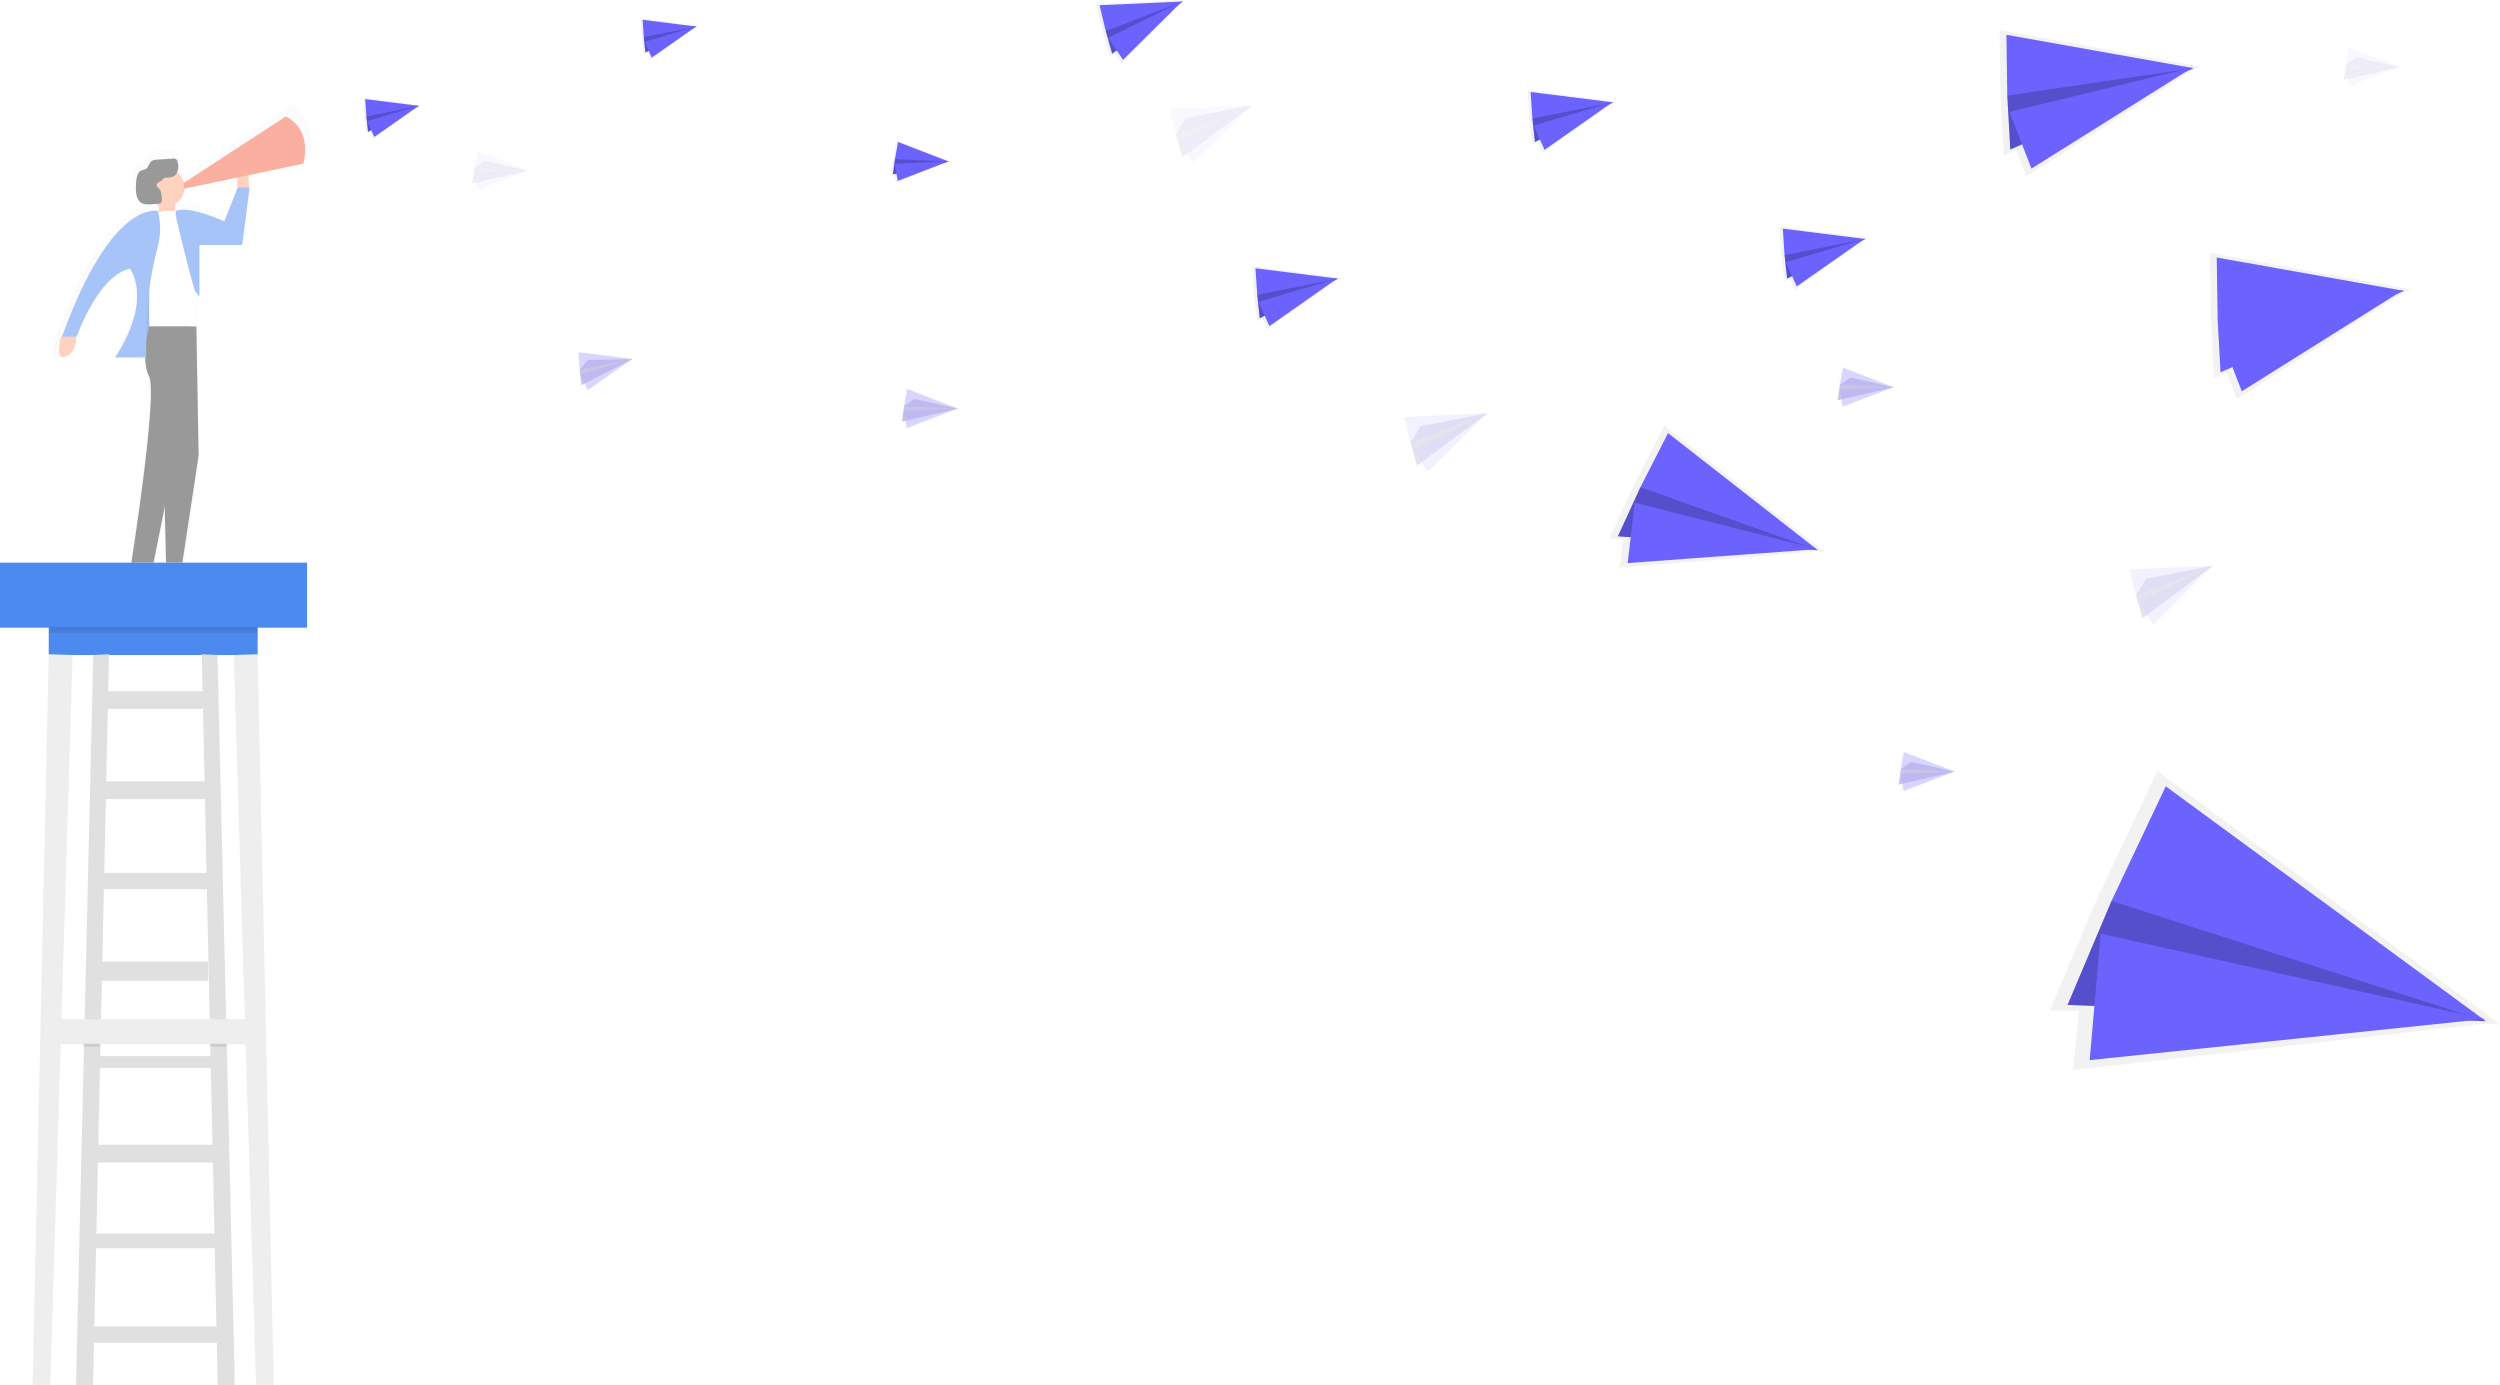 <svg width="397" height="220" viewBox="0 0 397 220" fill="none" xmlns="http://www.w3.org/2000/svg">
<g id="undraw_news_go0e 1">
<g id="man" opacity="0.5">
<path id="Vector" opacity="0.5" d="M46.19 16.739L29.229 27.796C29.063 27.113 28.676 26.502 28.129 26.061C28.327 25.528 28.36 24.947 28.221 24.396C28.196 24.237 28.134 24.086 28.041 23.955C27.953 23.873 27.847 23.813 27.731 23.781C27.615 23.749 27.493 23.745 27.376 23.77L24.682 23.946C24.368 23.931 24.058 24.021 23.801 24.202C23.423 24.519 23.308 25.184 22.921 25.466C22.661 25.651 22.331 25.634 22.041 25.779C21.42 26.109 21.284 27.1 21.235 27.907C21.169 29.008 21.174 30.303 21.891 30.99C22.415 31.479 23.141 31.431 23.801 31.395L24.466 31.343C24.634 31.442 24.811 31.526 24.994 31.594V32.532H24.871C24.871 32.532 17.269 30.329 8.918 53.342H8.773C8.773 53.342 7.541 57.527 9.513 56.791C11.229 56.148 11.274 54.003 11.243 53.465H11.357C11.357 53.465 14.804 43.369 20.218 42.135C20.218 42.135 24.158 47.06 17.758 56.91H22.767C22.751 58.012 22.973 59.105 23.419 60.113C24.893 63.068 20.465 91.142 20.465 91.142H24.158L26.016 81.839L26.249 91.142H28.956L31.663 73.253L31.294 51.703V46.122L31.787 46.778V38.157H38.922L40.155 28.554H40.027C40.057 27.883 40.029 27.211 39.943 26.545L49.144 24.611C50.592 18.457 46.19 16.739 46.19 16.739ZM38.134 28.704L35.977 34.224C35.977 34.224 30.07 31.514 27.856 32.501H27.732V31.329C28.185 31.067 28.567 30.698 28.844 30.255C29.121 29.811 29.285 29.305 29.322 28.783L38.191 26.92C38.077 27.506 38.056 28.107 38.13 28.7L38.134 28.704Z" fill="url(#paint0_linear)"/>
<g id="trousers">
<path id="Vector_2" d="M25.201 44.888H23.093V55.448H25.201V44.888Z" fill="#4D8AF0"/>
<path id="Vector_3" opacity="0.1" d="M25.201 44.888H23.093V55.448H25.201V44.888Z" fill="black"/>
<path id="Vector_4" d="M23.678 51.809C23.678 51.809 22.27 56.972 23.678 59.787C25.087 62.602 20.865 89.35 20.865 89.35H24.387L29.427 64.126L30.246 51.791L23.678 51.809Z" fill="#333333"/>
<path id="Vector_5" d="M31.183 51.809L31.536 72.337L28.956 89.35H26.377L25.439 51.809H31.183Z" fill="#333333"/>
</g>
<g id="body">
<path id="Vector_6" d="M39.477 30.118C39.477 30.118 39.758 26.048 38.491 26.942C37.223 27.836 37.769 30.369 37.769 30.369L39.477 30.118Z" fill="#FDA57D"/>
<path id="Vector_7" d="M9.728 53.333C9.728 53.333 8.557 57.32 10.433 56.619C12.308 55.919 12.075 53.333 12.075 53.333H9.728Z" fill="#FDA57D"/>
<path id="Vector_8" d="M27.785 31.981H25.206V34.329H27.785V31.981Z" fill="#FDA57D"/>
<path id="Vector_9" d="M26.209 33.51H28.648C29.319 33.51 29.963 33.777 30.438 34.252C30.912 34.727 31.179 35.371 31.179 36.043V51.809H23.696V36.043C23.696 35.374 23.96 34.733 24.431 34.258C24.902 33.783 25.541 33.515 26.209 33.51Z" fill="white"/>
<path id="Vector_10" d="M26.258 32.801C27.94 32.801 29.304 31.436 29.304 29.752C29.304 28.069 27.94 26.704 26.258 26.704C24.575 26.704 23.212 28.069 23.212 29.752C23.212 31.436 24.575 32.801 26.258 32.801Z" fill="#FDA57D"/>
<path id="Vector_11" d="M25.087 33.51C25.087 33.51 17.819 31.4 9.847 53.452H12.193C12.193 53.452 15.477 43.831 20.632 42.659C20.632 42.659 24.383 47.351 18.286 56.756H23.212V53.611C23.183 48.843 23.775 44.093 24.972 39.479C25.537 37.534 25.577 35.475 25.087 33.51Z" fill="#4D8AF0"/>
<path id="Vector_12" d="M27.9 33.51V34.215C27.9 34.215 29.542 41.488 30.946 46.179L31.663 47.135V38.906H38.464L39.635 29.757H37.76L35.625 35.149C35.625 35.149 30.008 32.567 27.9 33.51Z" fill="#4D8AF0"/>
<path id="Vector_13" d="M25.76 28.589C25.823 28.488 25.9 28.396 25.989 28.316C26.077 28.265 26.178 28.237 26.28 28.237C26.918 28.184 27.653 28.171 28.041 27.567C28.325 27.026 28.394 26.396 28.234 25.805C28.213 25.647 28.154 25.496 28.062 25.365C27.979 25.286 27.878 25.229 27.767 25.199C27.657 25.168 27.541 25.165 27.429 25.189L24.862 25.356C24.569 25.345 24.28 25.43 24.039 25.598C23.678 25.902 23.573 26.532 23.194 26.805C22.943 26.982 22.631 26.964 22.366 27.105C21.776 27.418 21.649 28.352 21.6 29.131C21.539 30.18 21.539 31.413 22.226 32.052C22.723 32.519 23.414 32.492 24.044 32.44L25.214 32.343C25.333 32.346 25.448 32.31 25.545 32.241C25.619 32.142 25.671 32.029 25.698 31.908C25.726 31.787 25.727 31.662 25.703 31.541C25.672 30.951 25.611 30.281 25.223 29.92C25.131 29.85 25.047 29.77 24.972 29.682C24.554 29.03 25.54 28.88 25.76 28.589Z" fill="#333333"/>
<g id="ding">
<path id="Vector_14" d="M45.367 18.502C45.367 18.502 49.588 20.145 48.179 25.99L29.189 29.977V29.039L45.367 18.502Z" fill="#F55F44"/>
</g>
</g>
</g>
<g id="tower">
<path id="Vector_15" d="M40.916 98.97H7.739V104.014H40.916V98.97Z" fill="#4D8AF0"/>
<path id="Vector_16" d="M7.739 103.895L3.984 274H6.33L11.529 104.014L7.739 103.895Z" fill="#EEEEEE"/>
<path id="Vector_17" d="M40.912 103.895L44.662 274H42.321L37.122 104.014L40.912 103.895Z" fill="#EEEEEE"/>
<path id="Vector_18" d="M14.808 104.014L10.785 274H13.598L17.313 103.895L14.808 104.014Z" fill="#E0E0E0"/>
<path id="Vector_19" d="M34.542 104.014L38.57 274H35.753L32.042 103.895L34.542 104.014Z" fill="#E0E0E0"/>
<path id="Vector_20" d="M35.405 210.65H14.069V213.231H35.405V210.65Z" fill="#E0E0E0"/>
<path id="Vector_21" d="M35.405 195.87H14.069V198.218H35.405V195.87Z" fill="#E0E0E0"/>
<path id="Vector_22" d="M35.405 181.792H14.773V184.606H35.405V181.792Z" fill="#E0E0E0"/>
<path id="Vector_23" d="M34.701 167.713H14.773V169.589H34.701V167.713Z" fill="#E0E0E0"/>
<path id="Vector_24" d="M33.059 152.7H15.473V155.748H33.059V152.7Z" fill="#E0E0E0"/>
<path id="Vector_25" d="M33.759 138.621H15.473V141.202H33.759V138.621Z" fill="#E0E0E0"/>
<path id="Vector_26" d="M33.759 124.075H15.473V126.89H33.759V124.075Z" fill="#E0E0E0"/>
<path id="Vector_27" d="M33.059 109.763H16.41V112.578H33.059V109.763Z" fill="#E0E0E0"/>
<path id="Vector_28" d="M48.765 89.35H0V99.675H48.765V89.35Z" fill="#4D8AF0"/>
<path id="Vector_29" opacity="0.1" d="M40.912 99.556H7.853V100.495H40.912V99.556Z" fill="black"/>
<path id="Vector_30" d="M40.797 161.849H7.739V165.836H40.797V161.849Z" fill="#EEEEEE"/>
<path id="Vector_31" opacity="0.1" d="M35.99 165.722H33.411V166.193H35.99V165.722Z" fill="black"/>
<path id="Vector_32" opacity="0.1" d="M15.825 165.722H13.245V166.193H15.825V165.722Z" fill="black"/>
</g>
<g id="paperplane20">
<path id="Vector_33" d="M66.536 16.894L66.866 16.726L66.787 16.718L66.813 16.7L66.765 16.713L57.679 15.537L57.873 18.546L58.159 21.215L58.718 20.929L59.237 22.109L66.536 16.894Z" fill="url(#paint1_linear)"/>
<path id="Vector_34" d="M58.176 18.488L58.441 20.933L66.562 16.814L59.51 16.969L58.176 18.488Z" fill="#6C63FF"/>
<path id="Vector_35" opacity="0.2" d="M58.176 18.488L58.441 20.933L66.562 16.814L59.51 16.969L58.176 18.488Z" fill="black"/>
<path id="Vector_36" d="M57.996 15.735L66.562 16.814L58.176 18.488L57.996 15.735Z" fill="#6C63FF"/>
<path id="Vector_37" d="M59.444 21.744L66.514 16.788L58.317 19.229L59.444 21.744Z" fill="#6C63FF"/>
</g>
<g id="paperplane19">
<path id="Vector_38" d="M110.586 4.299L110.916 4.132L110.837 4.119L110.863 4.101L110.815 4.119L101.725 2.943L101.923 5.951L102.209 8.621L102.768 8.335L103.288 9.515L110.586 4.299Z" fill="url(#paint2_linear)"/>
<path id="Vector_39" d="M102.227 5.894L102.491 8.339L110.613 4.22L103.561 4.374L102.227 5.894Z" fill="#6C63FF"/>
<path id="Vector_40" opacity="0.2" d="M102.227 5.894L102.491 8.339L110.613 4.22L103.561 4.374L102.227 5.894Z" fill="black"/>
<path id="Vector_41" d="M102.046 3.141L110.613 4.22L102.227 5.894L102.046 3.141Z" fill="#6C63FF"/>
<path id="Vector_42" d="M103.495 9.15L110.564 4.194L102.368 6.63L103.495 9.15Z" fill="#6C63FF"/>
</g>
<g id="paperplane18">
<path id="Vector_43" d="M187.766 0.37L188.219 0.031L188.1 0.035L188.131 0L188.065 0.035L174.071 0.612L175.145 5.097L176.263 9.039L177.034 8.462L178.117 10.105L187.766 0.37Z" fill="url(#paint3_linear)"/>
<path id="Vector_44" d="M175.59 4.929L176.616 8.542L187.788 0.238L177.206 2.295L175.59 4.929Z" fill="#6C63FF"/>
<path id="Vector_45" opacity="0.2" d="M175.59 4.929L176.616 8.542L187.788 0.238L177.206 2.295L175.59 4.929Z" fill="black"/>
<path id="Vector_46" d="M174.608 0.828L187.788 0.238L175.59 4.929L174.608 0.828Z" fill="#6C63FF"/>
<path id="Vector_47" d="M178.337 9.506L187.709 0.211L175.991 6.004L178.337 9.506Z" fill="#6C63FF"/>
</g>
<g id="paperplane17">
<path id="Vector_48" d="M150.618 25.73L150.979 25.647L150.904 25.62L150.935 25.607H150.882L142.346 22.277L141.814 25.246L141.448 27.902L142.06 27.761L142.276 29.03L150.618 25.73Z" fill="url(#paint4_linear)"/>
<path id="Vector_49" d="M142.122 25.264L141.787 27.695L150.662 25.66L143.781 24.109L142.122 25.264Z" fill="#6C63FF"/>
<path id="Vector_50" opacity="0.2" d="M142.122 25.264L141.787 27.695L150.662 25.66L143.781 24.109L142.122 25.264Z" fill="black"/>
<path id="Vector_51" d="M142.61 22.546L150.662 25.66L142.122 25.264L142.61 22.546Z" fill="#6C63FF"/>
<path id="Vector_52" d="M142.566 28.726L150.622 25.62L142.078 26.012L142.566 28.726Z" fill="#6C63FF"/>
</g>
<g id="paperplane16" opacity="0.5">
<path id="Vector_53" opacity="0.5" d="M100.422 57.104L100.748 56.932L100.673 56.923L100.695 56.906L100.647 56.919L91.561 55.743L91.759 58.756L92.045 61.421L92.604 61.135L93.119 62.315L100.422 57.104Z" fill="url(#paint5_linear)"/>
<path id="Vector_54" opacity="0.5" d="M92.063 58.699L92.327 61.139L100.448 57.02L93.397 57.174L92.063 58.699Z" fill="#6C63FF"/>
<path id="Vector_55" opacity="0.2" d="M92.063 58.699L92.327 61.139L100.448 57.02L93.397 57.174L92.063 58.699Z" fill="black"/>
<path id="Vector_56" opacity="0.5" d="M91.882 55.941L100.448 57.02L92.063 58.699L91.882 55.941Z" fill="#6C63FF"/>
<path id="Vector_57" opacity="0.5" d="M93.331 61.95L100.4 56.994L92.204 59.434L93.331 61.95Z" fill="#6C63FF"/>
</g>
<g id="paperplane15" opacity="0.2">
<path id="Vector_58" opacity="0.2" d="M198.898 16.841L199.352 16.497L199.233 16.502L199.268 16.471L199.198 16.506L185.208 17.079L186.282 21.563L187.396 25.51L188.166 24.933L189.254 26.576L198.898 16.841Z" fill="url(#paint6_linear)"/>
<path id="Vector_59" opacity="0.2" d="M186.723 21.4L187.748 25.008L198.92 16.709L188.338 18.766L186.723 21.4Z" fill="#6C63FF"/>
<path id="Vector_60" opacity="0.2" d="M186.723 21.4L187.748 25.008L198.92 16.709L188.338 18.766L186.723 21.4Z" fill="black"/>
<path id="Vector_61" opacity="0.2" d="M185.741 17.299L198.92 16.709L186.723 21.4L185.741 17.299Z" fill="#6C63FF"/>
<path id="Vector_62" opacity="0.2" d="M189.469 25.977L198.841 16.682L187.123 22.475L189.469 25.977Z" fill="#6C63FF"/>
</g>
<g id="paperplane14" opacity="0.3">
<path id="Vector_63" opacity="0.3" d="M236.174 65.764L236.623 65.425L236.504 65.43L236.54 65.394L236.469 65.43L222.48 66.007L223.554 70.491L224.672 74.438L225.438 73.857L226.525 75.504L236.174 65.764Z" fill="url(#paint7_linear)"/>
<path id="Vector_64" opacity="0.3" d="M223.994 70.324L225.02 73.936L236.196 65.632L225.61 67.689L223.994 70.324Z" fill="#6C63FF"/>
<path id="Vector_65" opacity="0.2" d="M223.994 70.324L225.02 73.936L236.196 65.632L225.61 67.689L223.994 70.324Z" fill="black"/>
<path id="Vector_66" opacity="0.3" d="M223.012 66.222L236.196 65.632L223.994 70.324L223.012 66.222Z" fill="#6C63FF"/>
<path id="Vector_67" opacity="0.3" d="M226.741 74.901L236.113 65.61L224.395 71.399L226.741 74.901Z" fill="#6C63FF"/>
</g>
<g id="paperplane13" opacity="0.3">
<path id="Vector_68" opacity="0.3" d="M351.378 89.988L351.831 89.645L351.713 89.649L351.748 89.618L351.677 89.649L337.688 90.226L338.762 94.711L339.876 98.658L340.646 98.081L341.729 99.724L351.378 89.988Z" fill="url(#paint8_linear)"/>
<path id="Vector_69" opacity="0.3" d="M339.202 94.548L340.228 98.155L351.4 89.852L340.818 91.909L339.202 94.548Z" fill="#6C63FF"/>
<path id="Vector_70" opacity="0.2" d="M339.202 94.548L340.228 98.155L351.4 89.852L340.818 91.909L339.202 94.548Z" fill="black"/>
<path id="Vector_71" opacity="0.3" d="M338.221 90.446L351.4 89.852L339.202 94.548L338.221 90.446Z" fill="#6C63FF"/>
<path id="Vector_72" opacity="0.3" d="M341.949 99.125L351.321 89.83L339.603 95.618L341.949 99.125Z" fill="#6C63FF"/>
</g>
<g id="paperplane12" opacity="0.5">
<path id="Vector_73" opacity="0.5" d="M152.07 64.972L152.431 64.883L152.356 64.857L152.387 64.844L152.334 64.848L143.799 61.514L143.266 64.483L142.901 67.143L143.508 66.998L143.729 68.266L152.07 64.972Z" fill="url(#paint9_linear)"/>
<path id="Vector_74" opacity="0.5" d="M143.574 64.5L143.24 66.932L152.114 64.897L145.234 63.346L143.574 64.5Z" fill="#6C63FF"/>
<path id="Vector_75" opacity="0.2" d="M143.574 64.5L143.24 66.932L152.114 64.897L145.234 63.346L143.574 64.5Z" fill="black"/>
<path id="Vector_76" opacity="0.5" d="M144.063 61.782L152.114 64.897L143.574 64.5L144.063 61.782Z" fill="#6C63FF"/>
<path id="Vector_77" opacity="0.5" d="M144.019 67.967L152.075 64.861L143.53 65.249L144.019 67.967Z" fill="#6C63FF"/>
</g>
<g id="paperplane11" opacity="0.5">
<path id="Vector_78" opacity="0.5" d="M310.356 122.613L310.717 122.529L310.647 122.498L310.673 122.489H310.62L302.089 119.159L301.552 122.128L301.187 124.785L301.799 124.639L302.019 125.912L310.356 122.613Z" fill="url(#paint10_linear)"/>
<path id="Vector_79" opacity="0.5" d="M301.86 122.146L301.53 124.577L310.405 122.542L303.52 120.992L301.86 122.146Z" fill="#6C63FF"/>
<path id="Vector_80" opacity="0.2" d="M301.86 122.146L301.53 124.577L310.405 122.542L303.52 120.992L301.86 122.146Z" fill="black"/>
<path id="Vector_81" opacity="0.5" d="M302.349 119.428L310.405 122.542L301.86 122.146L302.349 119.428Z" fill="#6C63FF"/>
<path id="Vector_82" opacity="0.5" d="M302.305 125.608L310.361 122.503L301.821 122.895L302.305 125.608Z" fill="#6C63FF"/>
</g>
<g id="paperplane10" opacity="0.5">
<path id="Vector_83" opacity="0.5" d="M300.676 61.58L301.037 61.491L300.962 61.465L300.993 61.452L300.94 61.456L292.405 58.121L291.872 61.091L291.507 63.751L292.119 63.606L292.339 64.875L300.676 61.58Z" fill="url(#paint11_linear)"/>
<path id="Vector_84" opacity="0.5" d="M292.18 61.108L291.846 63.54L300.725 61.505L293.84 59.954L292.18 61.108Z" fill="#6C63FF"/>
<path id="Vector_85" opacity="0.2" d="M292.18 61.108L291.846 63.54L300.725 61.505L293.84 59.954L292.18 61.108Z" fill="black"/>
<path id="Vector_86" opacity="0.5" d="M292.669 58.395L300.725 61.505L292.18 61.108L292.669 58.395Z" fill="#6C63FF"/>
<path id="Vector_87" opacity="0.5" d="M292.625 64.575L300.681 61.469L292.136 61.857L292.625 64.575Z" fill="#6C63FF"/>
</g>
<g id="paperplane9" opacity="0.2">
<path id="Vector_88" opacity="0.2" d="M381.03 10.713L381.391 10.63L381.32 10.603L381.347 10.59L381.294 10.594L372.758 7.26L372.226 10.229L371.86 12.889L372.472 12.744L372.692 14.013L381.03 10.713Z" fill="url(#paint12_linear)"/>
<path id="Vector_89" opacity="0.2" d="M372.534 10.246L372.199 12.678L381.078 10.643L374.193 9.092L372.534 10.246Z" fill="#6C63FF"/>
<path id="Vector_90" opacity="0.2" d="M372.534 10.246L372.199 12.678L381.078 10.643L374.193 9.092L372.534 10.246Z" fill="black"/>
<path id="Vector_91" opacity="0.2" d="M373.023 7.528L381.078 10.643L372.534 10.246L373.023 7.528Z" fill="#6C63FF"/>
<path id="Vector_92" opacity="0.2" d="M372.978 13.713L381.034 10.603L372.494 10.995L372.978 13.713Z" fill="#6C63FF"/>
</g>
<g id="paperplane8" opacity="0.2">
<path id="Vector_93" opacity="0.2" d="M83.818 27.184L84.179 27.101L84.104 27.07L84.135 27.061H84.082L75.546 23.73L75.014 26.7L74.644 29.356L75.26 29.21L75.476 30.484L83.818 27.184Z" fill="url(#paint13_linear)"/>
<path id="Vector_94" opacity="0.2" d="M75.322 26.717L74.987 29.149L83.862 27.114L76.982 25.563L75.322 26.717Z" fill="#6C63FF"/>
<path id="Vector_95" opacity="0.2" d="M75.322 26.717L74.987 29.149L83.862 27.114L76.982 25.563L75.322 26.717Z" fill="black"/>
<path id="Vector_96" opacity="0.2" d="M75.811 23.999L83.862 27.114L75.322 26.717L75.811 23.999Z" fill="#6C63FF"/>
<path id="Vector_97" opacity="0.2" d="M75.767 30.18L83.822 27.074L75.278 27.466L75.767 30.18Z" fill="#6C63FF"/>
</g>
<g id="paperplane7">
<path id="Vector_98" d="M256.115 16.383L256.617 16.123L256.498 16.105L256.538 16.079L256.463 16.101L242.575 14.303L242.878 18.907L243.314 22.986L244.168 22.541L244.961 24.347L256.115 16.383Z" fill="url(#paint14_linear)"/>
<path id="Vector_99" d="M243.341 18.819L243.741 22.55L256.155 16.255L245.379 16.493L243.341 18.819Z" fill="#6C63FF"/>
<path id="Vector_100" opacity="0.2" d="M243.341 18.819L243.741 22.55L256.155 16.255L245.379 16.493L243.341 18.819Z" fill="black"/>
<path id="Vector_101" d="M243.063 14.607L256.155 16.255L243.341 18.819L243.063 14.607Z" fill="#6C63FF"/>
<path id="Vector_102" d="M245.277 23.792L256.084 16.215L243.556 19.942L245.277 23.792Z" fill="#6C63FF"/>
</g>
<g id="paperplane6">
<path id="Vector_103" d="M288.448 87.566L289.742 87.645L289.526 87.477L289.636 87.469L289.46 87.424L264.281 67.606L259.483 76.998L255.56 85.526L257.757 85.658L257.202 90.134L288.448 87.566Z" fill="url(#paint15_linear)"/>
<path id="Vector_104" d="M260.495 77.368L256.916 85.169L288.681 87.367L267.226 75.191L260.495 77.368Z" fill="#6C63FF"/>
<path id="Vector_105" opacity="0.2" d="M260.495 77.368L256.916 85.169L288.681 87.367L267.226 75.191L260.495 77.368Z" fill="black"/>
<path id="Vector_106" d="M264.884 68.778L288.681 87.367L260.495 77.368L264.884 68.778Z" fill="#6C63FF"/>
<path id="Vector_107" d="M258.47 89.416L288.58 87.204L259.597 79.83L258.47 89.416Z" fill="#6C63FF"/>
</g>
<g id="paperplane5">
<path id="Vector_108" d="M394.293 162.585L397 162.673L396.542 162.334L396.762 162.308L396.397 162.228L342.587 122.454L333.167 142.365L325.521 160.409L330.108 160.554L329.236 169.924L394.293 162.585Z" fill="url(#paint16_linear)"/>
<path id="Vector_109" d="M335.306 143.075L328.325 159.585L394.768 162.162L349.212 138.101L335.306 143.075Z" fill="#6C63FF"/>
<path id="Vector_110" opacity="0.2" d="M335.306 143.075L328.325 159.585L394.768 162.162L349.212 138.101L335.306 143.075Z" fill="black"/>
<path id="Vector_111" d="M343.921 124.864L394.768 162.162L335.306 143.075L343.921 124.864Z" fill="#6C63FF"/>
<path id="Vector_112" d="M331.842 168.347L394.544 161.823L333.59 148.273L331.842 168.347Z" fill="#6C63FF"/>
</g>
<g id="paperplane4">
<path id="Vector_113" d="M348.226 11.11L349.406 10.572L349.137 10.524L349.23 10.467L349.054 10.511L317.536 4.775L317.685 15.325L318.2 24.695L320.203 23.788L321.806 28.003L348.226 11.11Z" fill="url(#paint17_linear)"/>
<path id="Vector_114" d="M318.755 15.176L319.235 23.748L348.341 10.823L323.685 10.101L318.755 15.176Z" fill="#6C63FF"/>
<path id="Vector_115" opacity="0.2" d="M318.755 15.176L319.235 23.748L348.341 10.823L323.685 10.101L318.755 15.176Z" fill="black"/>
<path id="Vector_116" d="M318.619 5.528L348.341 10.823L318.755 15.176L318.619 5.528Z" fill="#6C63FF"/>
<path id="Vector_117" d="M322.594 26.774L348.173 10.726L319.112 17.775L322.594 26.774Z" fill="#6C63FF"/>
</g>
<g id="paperplane3">
<path id="Vector_118" d="M381.624 46.47L382.808 45.937L382.54 45.888L382.628 45.827L382.456 45.871L350.938 40.135L351.088 50.686L351.603 60.055L353.605 59.152L355.208 63.364L381.624 46.47Z" fill="url(#paint18_linear)"/>
<path id="Vector_119" opacity="0.2" d="M352.157 50.54L352.633 59.113L381.738 46.188L357.083 45.465L352.157 50.54Z" fill="black"/>
<path id="Vector_120" d="M352.016 40.893L381.738 46.188L352.157 50.54L352.016 40.893Z" fill="#6C63FF"/>
<path id="Vector_121" d="M355.996 62.135L381.571 46.091L352.514 53.135L355.996 62.135Z" fill="#6C63FF"/>
<path id="Vector_122" d="M352.157 50.54L352.633 59.113L381.738 46.188L357.083 45.465L352.157 50.54Z" fill="#6C63FF"/>
</g>
<g id="paperplane1">
<path id="Vector_123" d="M212.417 44.373L212.923 44.113L212.804 44.1L212.839 44.074L212.765 44.096L198.881 42.298L199.185 46.897L199.616 50.976L200.47 50.536L201.262 52.342L212.417 44.373Z" fill="url(#paint19_linear)"/>
<path id="Vector_124" d="M199.647 46.813L200.047 50.54L212.461 44.25L201.685 44.487L199.647 46.813Z" fill="#6C63FF"/>
<path id="Vector_125" opacity="0.2" d="M199.647 46.813L200.047 50.54L212.461 44.25L201.685 44.487L199.647 46.813Z" fill="black"/>
<path id="Vector_126" d="M199.369 42.602L212.461 44.25L199.647 46.813L199.369 42.602Z" fill="#6C63FF"/>
<path id="Vector_127" d="M201.579 51.787L212.386 44.21L199.858 47.937L201.579 51.787Z" fill="#6C63FF"/>
</g>
<g id="paperplane2">
<path id="Vector_128" d="M296.16 38.078L296.662 37.818L296.547 37.8L296.582 37.774L296.508 37.796L282.624 35.999L282.923 40.602L283.359 44.681L284.213 44.241L285.005 46.043L296.16 38.078Z" fill="url(#paint20_linear)"/>
<path id="Vector_129" d="M283.39 40.514L283.79 44.245L296.204 37.95L285.428 38.188L283.39 40.514Z" fill="#6C63FF"/>
<path id="Vector_130" opacity="0.2" d="M283.39 40.514L283.79 44.245L296.204 37.95L285.428 38.188L283.39 40.514Z" fill="black"/>
<path id="Vector_131" d="M283.112 36.307L296.204 37.95L283.39 40.514L283.112 36.307Z" fill="#6C63FF"/>
<path id="Vector_132" d="M285.322 45.487L296.129 37.911L283.601 41.642L285.322 45.487Z" fill="#6C63FF"/>
</g>
</g>
<defs>
<linearGradient id="paint0_linear" x1="28.916" y1="91.107" x2="28.916" y2="16.731" gradientUnits="userSpaceOnUse">
<stop stop-color="#808080" stop-opacity="0.25"/>
<stop offset="0.54" stop-color="#808080" stop-opacity="0.12"/>
<stop offset="1" stop-color="#808080" stop-opacity="0.1"/>
</linearGradient>
<linearGradient id="paint1_linear" x1="3566.43" y1="3062.9" x2="3559.93" y2="2963.74" gradientUnits="userSpaceOnUse">
<stop stop-color="#808080" stop-opacity="0.25"/>
<stop offset="0.54" stop-color="#808080" stop-opacity="0.12"/>
<stop offset="1" stop-color="#808080" stop-opacity="0.1"/>
</linearGradient>
<linearGradient id="paint2_linear" x1="4534.69" y1="2842" x2="4528.19" y2="2742.84" gradientUnits="userSpaceOnUse">
<stop stop-color="#808080" stop-opacity="0.25"/>
<stop offset="0.54" stop-color="#808080" stop-opacity="0.12"/>
<stop offset="1" stop-color="#808080" stop-opacity="0.1"/>
</linearGradient>
<linearGradient id="paint3_linear" x1="10131.2" y1="2768.08" x2="10076.7" y2="2541.09" gradientUnits="userSpaceOnUse">
<stop stop-color="#808080" stop-opacity="0.25"/>
<stop offset="0.54" stop-color="#808080" stop-opacity="0.12"/>
<stop offset="1" stop-color="#808080" stop-opacity="0.1"/>
</linearGradient>
<linearGradient id="paint4_linear" x1="4637.1" y1="4473.2" x2="4655.19" y2="4372.71" gradientUnits="userSpaceOnUse">
<stop stop-color="#808080" stop-opacity="0.25"/>
<stop offset="0.54" stop-color="#808080" stop-opacity="0.12"/>
<stop offset="1" stop-color="#808080" stop-opacity="0.1"/>
</linearGradient>
<linearGradient id="paint5_linear" x1="4293.47" y1="3688.54" x2="4286.97" y2="3589.44" gradientUnits="userSpaceOnUse">
<stop stop-color="#808080" stop-opacity="0.25"/>
<stop offset="0.54" stop-color="#808080" stop-opacity="0.12"/>
<stop offset="1" stop-color="#808080" stop-opacity="0.1"/>
</linearGradient>
<linearGradient id="paint6_linear" x1="10460.9" y1="3145.05" x2="10406.5" y2="2917.97" gradientUnits="userSpaceOnUse">
<stop stop-color="#808080" stop-opacity="0.25"/>
<stop offset="0.54" stop-color="#808080" stop-opacity="0.12"/>
<stop offset="1" stop-color="#808080" stop-opacity="0.1"/>
</linearGradient>
<linearGradient id="paint7_linear" x1="11586.5" y1="4255.79" x2="11532" y2="4028.71" gradientUnits="userSpaceOnUse">
<stop stop-color="#808080" stop-opacity="0.25"/>
<stop offset="0.54" stop-color="#808080" stop-opacity="0.12"/>
<stop offset="1" stop-color="#808080" stop-opacity="0.1"/>
</linearGradient>
<linearGradient id="paint8_linear" x1="15297.2" y1="4576.9" x2="15242.8" y2="4349.91" gradientUnits="userSpaceOnUse">
<stop stop-color="#808080" stop-opacity="0.25"/>
<stop offset="0.54" stop-color="#808080" stop-opacity="0.12"/>
<stop offset="1" stop-color="#808080" stop-opacity="0.1"/>
</linearGradient>
<linearGradient id="paint9_linear" x1="4705.92" y1="5122.95" x2="4724.01" y2="5022.47" gradientUnits="userSpaceOnUse">
<stop stop-color="#808080" stop-opacity="0.25"/>
<stop offset="0.54" stop-color="#808080" stop-opacity="0.12"/>
<stop offset="1" stop-color="#808080" stop-opacity="0.1"/>
</linearGradient>
<linearGradient id="paint10_linear" x1="8310.55" y1="6277.4" x2="8328.65" y2="6176.91" gradientUnits="userSpaceOnUse">
<stop stop-color="#808080" stop-opacity="0.25"/>
<stop offset="0.54" stop-color="#808080" stop-opacity="0.12"/>
<stop offset="1" stop-color="#808080" stop-opacity="0.1"/>
</linearGradient>
<linearGradient id="paint11_linear" x1="8036.92" y1="5257.1" x2="8055" y2="5156.68" gradientUnits="userSpaceOnUse">
<stop stop-color="#808080" stop-opacity="0.25"/>
<stop offset="0.54" stop-color="#808080" stop-opacity="0.12"/>
<stop offset="1" stop-color="#808080" stop-opacity="0.1"/>
</linearGradient>
<linearGradient id="paint12_linear" x1="9792.73" y1="4520.06" x2="9810.83" y2="4419.57" gradientUnits="userSpaceOnUse">
<stop stop-color="#808080" stop-opacity="0.25"/>
<stop offset="0.54" stop-color="#808080" stop-opacity="0.12"/>
<stop offset="1" stop-color="#808080" stop-opacity="0.1"/>
</linearGradient>
<linearGradient id="paint13_linear" x1="3141.46" y1="4412.05" x2="3159.55" y2="4311.56" gradientUnits="userSpaceOnUse">
<stop stop-color="#808080" stop-opacity="0.25"/>
<stop offset="0.54" stop-color="#808080" stop-opacity="0.12"/>
<stop offset="1" stop-color="#808080" stop-opacity="0.1"/>
</linearGradient>
<linearGradient id="paint14_linear" x1="11639.1" y1="4703.88" x2="11623.9" y2="4472.37" gradientUnits="userSpaceOnUse">
<stop stop-color="#808080" stop-opacity="0.25"/>
<stop offset="0.54" stop-color="#808080" stop-opacity="0.12"/>
<stop offset="1" stop-color="#808080" stop-opacity="0.1"/>
</linearGradient>
<linearGradient id="paint15_linear" x1="17588.2" y1="27508" x2="18130.4" y2="26448" gradientUnits="userSpaceOnUse">
<stop stop-color="#808080" stop-opacity="0.25"/>
<stop offset="0.54" stop-color="#808080" stop-opacity="0.12"/>
<stop offset="1" stop-color="#808080" stop-opacity="0.1"/>
</linearGradient>
<linearGradient id="paint16_linear" x1="46113" y1="71146.7" x2="48367.1" y2="66432.2" gradientUnits="userSpaceOnUse">
<stop stop-color="#808080" stop-opacity="0.25"/>
<stop offset="0.54" stop-color="#808080" stop-opacity="0.12"/>
<stop offset="1" stop-color="#808080" stop-opacity="0.1"/>
</linearGradient>
<linearGradient id="paint17_linear" x1="31708.3" y1="12904.1" x2="31696" y2="11676.2" gradientUnits="userSpaceOnUse">
<stop stop-color="#808080" stop-opacity="0.25"/>
<stop offset="0.54" stop-color="#808080" stop-opacity="0.12"/>
<stop offset="1" stop-color="#808080" stop-opacity="0.1"/>
</linearGradient>
<linearGradient id="paint18_linear" x1="34142.2" y1="14804.9" x2="34129.9" y2="13577.1" gradientUnits="userSpaceOnUse">
<stop stop-color="#808080" stop-opacity="0.25"/>
<stop offset="0.54" stop-color="#808080" stop-opacity="0.12"/>
<stop offset="1" stop-color="#808080" stop-opacity="0.1"/>
</linearGradient>
<linearGradient id="paint19_linear" x1="10188.4" y1="5400" x2="10173.3" y2="5168.49" gradientUnits="userSpaceOnUse">
<stop stop-color="#808080" stop-opacity="0.25"/>
<stop offset="0.54" stop-color="#808080" stop-opacity="0.12"/>
<stop offset="1" stop-color="#808080" stop-opacity="0.1"/>
</linearGradient>
<linearGradient id="paint20_linear" x1="12939.7" y1="5194.91" x2="12924.5" y2="4963.4" gradientUnits="userSpaceOnUse">
<stop stop-color="#808080" stop-opacity="0.25"/>
<stop offset="0.54" stop-color="#808080" stop-opacity="0.12"/>
<stop offset="1" stop-color="#808080" stop-opacity="0.1"/>
</linearGradient>
</defs>
</svg>
